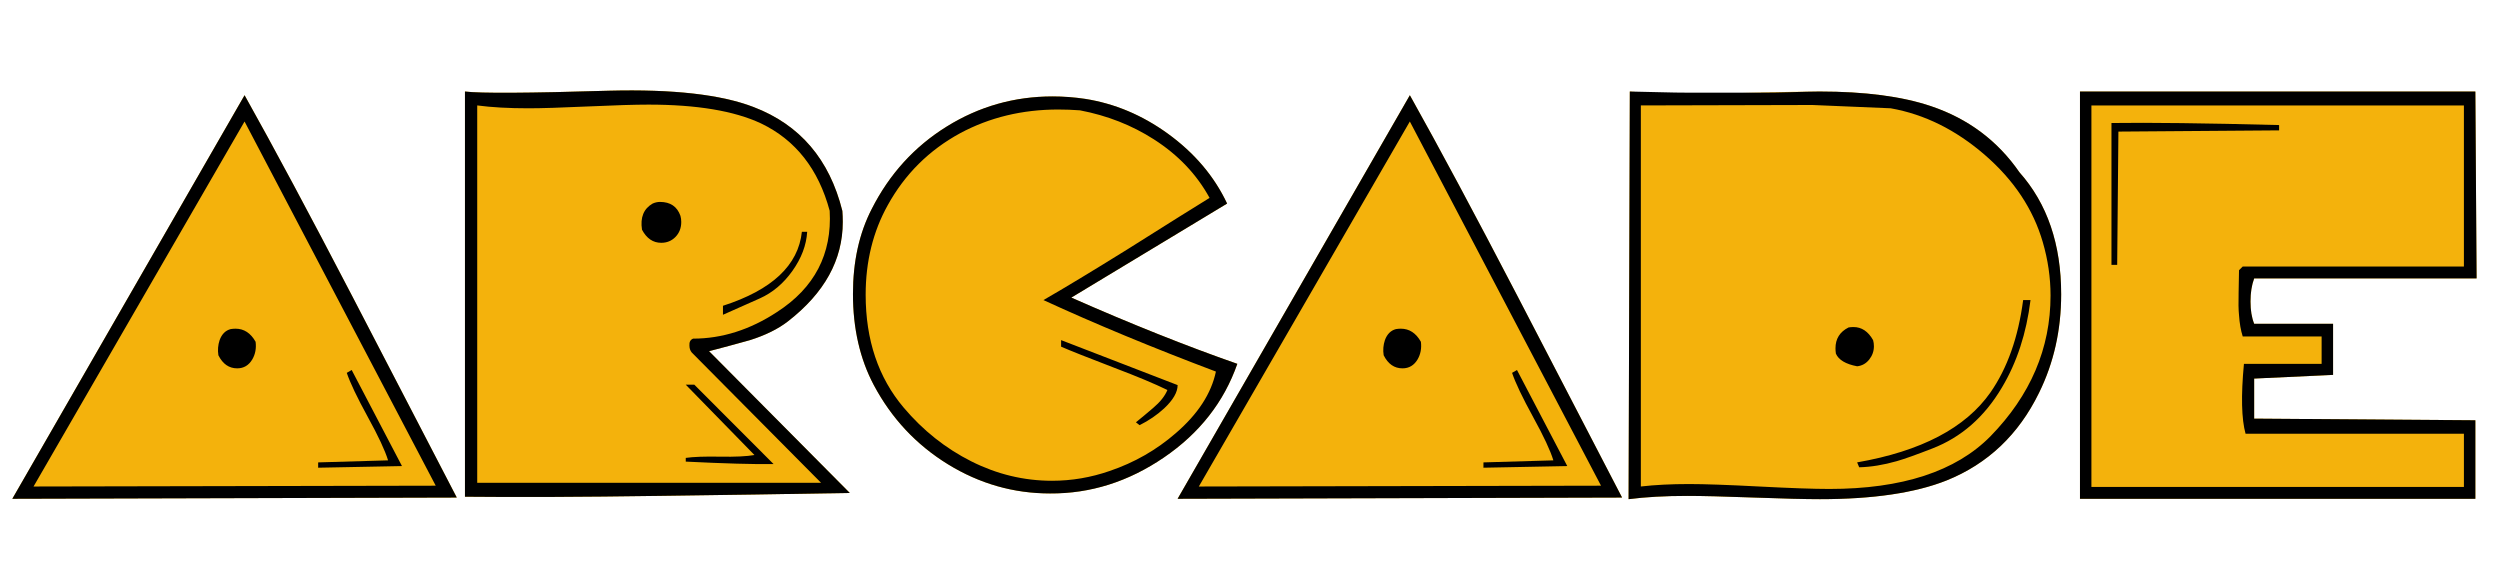<?xml version="1.0" encoding="UTF-8"?>
<!DOCTYPE svg  PUBLIC '-//W3C//DTD SVG 1.1//EN'  'http://www.w3.org/Graphics/SVG/1.1/DTD/svg11.dtd'>
<svg enable-background="new 0 0 566.929 129.21" version="1.1" viewBox="0 0 566.93 129.21" xml:space="preserve" xmlns="http://www.w3.org/2000/svg">

<g fill="#F4B20C">
	<path d="m2.794 113.11 52.668-91.516c6.676 11.93 14.773 27.044 24.295 45.341l23.829 45.896-100.79 0.279zm52.664-85.557m-47.852 82.775m50.358-32.823c0.186 1.484-0.062 2.813-0.742 3.986-0.804 1.362-1.947 2.04-3.431 2.04-1.854 0-3.277-0.987-4.265-2.967-0.185-1.174-0.092-2.317 0.278-3.431 0.494-1.359 1.328-2.193 2.503-2.504 0.371-0.061 0.742-0.093 1.113-0.093 1.916 2e-3 3.431 0.992 4.544 2.969z"/>
	<path d="m192.71 111.79c-14.467 0.252-28.935 0.473-43.403 0.663-17.313 0.25-31.935 0.313-43.867 0.189v-91.887c3.461 0.434 14.372 0.371 32.731-0.185 14.464-0.371 25.374 0.866 32.73 3.709 10.508 4.019 17.214 11.869 20.121 23.552 0.06 0.804 0.093 1.639 0.093 2.505 0 8.593-4.142 16.104-12.426 22.533-2.227 1.731-5.101 3.153-8.625 4.265-3.091 0.867-6.184 1.701-9.273 2.504l31.919 32.152zm-38.406-62.847c0.123 0.433 0.186 0.897 0.186 1.391 0 1.36-0.434 2.488-1.298 3.384-0.866 0.896-1.947 1.344-3.245 1.344-1.855 0-3.308-0.987-4.358-2.966-0.433-2.782 0.371-4.759 2.411-5.934 0.557-0.247 1.113-0.371 1.669-0.371 2.347 0 3.893 1.051 4.635 3.152zm21.124 56.298c-4.508 0.061-11.148-0.126-19.919-0.561v-0.842c1.73-0.249 4.326-0.344 7.789-0.279 3.461 0.061 6.057-0.064 7.788-0.373l-15.577-15.949 1.945 3e-3 17.974 18.001zm7.619-52.681c-0.185 3.029-1.298 5.98-3.337 8.854-2.041 2.875-4.513 4.96-7.418 6.259l-8.344 3.709v-2.041c11.126-3.584 17.091-9.18 17.895-16.782h1.204z"/>
	<path d="m280.59 82.507c-3.029 8.655-8.576 15.732-16.643 21.234-8.066 5.5-16.675 8.22-25.823 8.158-8.284 0-16.01-2.21-23.181-6.629-7.171-4.42-12.765-10.4-16.783-17.941-3.152-5.935-4.729-12.825-4.729-20.677 0-7.356 1.421-13.783 4.266-19.286 4.017-7.913 9.689-14.141 17.014-18.684 7.326-4.544 15.314-6.815 23.969-6.815 2.472 0 4.945 0.186 7.418 0.556 6.675 1.052 12.918 3.679 18.729 7.88 6.058 4.39 10.538 9.676 13.444 15.856-7.85 4.761-19.626 11.868-35.326 21.326 13.6 5.999 26.149 11.006 37.645 15.022zm-13.536 4.823c0 1.608-1.02 3.37-3.06 5.285-1.608 1.483-3.462 2.75-5.563 3.802l-0.835-0.649c1.298-1.051 2.596-2.133 3.895-3.245 1.607-1.359 2.688-2.72 3.245-4.08-2.906-1.421-6.894-3.09-11.961-5.007-6.119-2.348-10.168-3.955-12.146-4.82v-1.486l26.425 10.2z"/>
	<path d="m267.05 113.11 52.667-91.516c6.676 11.93 14.773 27.044 24.295 45.341l23.829 45.896-100.79 0.279zm55.17-35.605c0.185 1.484-0.063 2.813-0.742 3.986-0.805 1.362-1.947 2.04-3.432 2.04-1.854 0-3.276-0.987-4.266-2.967-0.186-1.174-0.093-2.317 0.278-3.431 0.494-1.359 1.329-2.193 2.504-2.504 0.371-0.061 0.742-0.093 1.112-0.093 1.917 2e-3 3.433 0.992 4.546 2.969zm33.195 28.188-19.01 0.371v-1.206l15.857-0.463c-0.682-2.226-2.195-5.472-4.545-9.736-2.473-4.512-4.079-7.882-4.821-10.106l1.112-0.649 11.407 21.789z"/>
	<path d="m462.41 89.046c-4.636 9.501-11.623 16.133-20.955 19.896-7.109 2.837-16.69 4.256-28.745 4.256-3.276 0-8.283-0.125-15.02-0.371-6.738-0.247-11.746-0.371-15.022-0.371-5.067 0-9.518 0.247-13.351 0.742l0.278-92.443c3.709 0.371 7.941 0.557 12.701 0.557 3.276 0 8.314-0.093 15.115-0.278 6.799-0.186 11.869-0.278 15.205-0.278 10.323 0 18.762 1.111 25.313 3.331 8.406 2.838 15.083 7.834 20.028 14.992 6.306 7.094 9.457 16.317 9.457 27.667 1e-3 8.082-1.667 15.516-5.004 22.3zm-37.646-11.916c0.124 0.434 0.186 0.896 0.186 1.392 0 1.112-0.356 2.117-1.066 3.013-0.711 0.896-1.622 1.407-2.735 1.529-2.597-0.492-4.204-1.451-4.821-2.873-0.063-0.433-0.093-0.834-0.093-1.205 0-2.164 0.988-3.74 2.967-4.73 0.371-0.061 0.742-0.092 1.113-0.092 1.853 0 3.337 0.989 4.449 2.966zm35.699-9.087c-0.928 7.543-3.093 14.157-6.491 19.842-3.957 6.677-9.212 11.282-15.764 13.816-3.648 1.421-6.338 2.379-8.065 2.874-3.029 0.866-5.874 1.328-8.531 1.392l-0.464-1.113c14.525-2.535 24.603-7.82 30.228-15.855 3.832-5.501 6.306-12.485 7.418-20.955h1.669z"/>
	<path d="m561.62 63.129h-50.44c-0.557 1.498-0.835 3.246-0.835 5.241 0 1.997 0.278 3.68 0.835 5.053h17.895v11.589l-17.895 0.835v9.087l50.162 0.371v17.802h-89.662v-92.352h89.662l0.278 42.374zm-44.785-33.566-36.439 0.278-0.278 30.228h-1.297v-32.174c8.529-0.122 21.2 0.033 38.015 0.464v1.204z"/>
</g>

	<path d="m2.794 113.11 52.668-91.516c6.676 11.93 14.773 27.044 24.295 45.341l23.829 45.896-100.79 0.279zm96.018-2.968-43.354-82.589-47.852 82.775 91.206-0.186zm-40.848-32.637c0.186 1.484-0.062 2.813-0.742 3.986-0.804 1.362-1.947 2.04-3.431 2.04-1.854 0-3.277-0.987-4.265-2.967-0.185-1.174-0.092-2.317 0.278-3.431 0.494-1.359 1.328-2.193 2.503-2.504 0.371-0.061 0.742-0.093 1.113-0.093 1.916 2e-3 3.431 0.992 4.544 2.969zm33.195 28.188-19.009 0.371v-1.206l15.855-0.463c-0.681-2.226-2.195-5.472-4.543-9.736-2.473-4.512-4.08-7.882-4.822-10.106l1.113-0.649 11.406 21.789z"/>
	<path d="m192.71 111.79c-14.467 0.252-28.935 0.473-43.403 0.663-17.313 0.25-31.935 0.313-43.867 0.189v-91.887c3.461 0.434 14.372 0.371 32.731-0.185 14.464-0.371 25.374 0.866 32.73 3.709 10.508 4.019 17.214 11.869 20.121 23.552 0.06 0.804 0.093 1.639 0.093 2.505 0 8.593-4.142 16.104-12.426 22.533-2.227 1.731-5.101 3.153-8.625 4.265-3.091 0.867-6.184 1.701-9.273 2.504l31.919 32.152zm-4.562-63.988c-2.536-9.446-7.728-16.053-15.578-19.819-6.059-2.839-14.557-4.26-25.499-4.26-3.029 0-7.603 0.138-13.723 0.417s-10.632 0.418-13.538 0.418c-4.45 0-8.314-0.216-11.59-0.649v85.581h77.979l-29.326-29.55c-0.354-0.432-0.529-0.957-0.529-1.575-0.062-0.803 0.217-1.327 0.835-1.573 6.551 0 12.888-2.007 19.008-6.022 8.529-5.493 12.517-13.151 11.961-22.968zm-33.844 1.141c0.123 0.433 0.186 0.897 0.186 1.391 0 1.36-0.434 2.488-1.298 3.384-0.866 0.896-1.947 1.344-3.245 1.344-1.855 0-3.308-0.987-4.358-2.966-0.433-2.782 0.371-4.759 2.411-5.934 0.557-0.247 1.113-0.371 1.669-0.371 2.347 0 3.893 1.051 4.635 3.152zm21.124 56.298c-4.508 0.061-11.148-0.126-19.919-0.561v-0.842c1.73-0.249 4.326-0.344 7.789-0.279 3.461 0.061 6.057-0.064 7.788-0.373l-15.577-15.949 1.945 3e-3 17.974 18.001zm7.619-52.681c-0.185 3.029-1.298 5.98-3.337 8.854-2.041 2.875-4.513 4.96-7.418 6.259l-8.344 3.709v-2.041c11.126-3.584 17.091-9.18 17.895-16.782h1.204z"/>
	<path d="m280.59 82.507c-3.029 8.655-8.576 15.732-16.643 21.234-8.066 5.5-16.675 8.22-25.823 8.158-8.284 0-16.01-2.21-23.181-6.629-7.171-4.42-12.765-10.4-16.783-17.941-3.152-5.935-4.729-12.825-4.729-20.677 0-7.356 1.421-13.783 4.266-19.286 4.017-7.913 9.689-14.141 17.014-18.684 7.326-4.544 15.314-6.815 23.969-6.815 2.472 0 4.945 0.186 7.418 0.556 6.675 1.052 12.918 3.679 18.729 7.88 6.058 4.39 10.538 9.676 13.444 15.856-7.85 4.761-19.626 11.868-35.326 21.326 13.6 5.999 26.149 11.006 37.645 15.022zm-4.855 1.756c-14.334-5.404-27.371-10.81-39.108-16.213 4.824-2.779 11.164-6.61 19.021-11.493 9.401-5.931 15.618-9.824 18.649-11.679-2.906-5.319-7.11-9.742-12.612-13.269-5.008-3.217-10.604-5.413-16.785-6.59-1.669-0.122-3.308-0.185-4.915-0.185-8.161 0-15.58 1.793-22.256 5.377-7.048 3.834-12.521 9.273-16.415 16.32-3.337 5.997-5.006 12.765-5.006 20.306 0 10.262 2.873 18.792 8.618 25.591 4.388 5.193 9.5 9.256 15.339 12.193 5.838 2.936 11.94 4.404 18.306 4.404 4.448 0 8.804-0.74 13.067-2.219 5.623-1.908 10.628-4.773 15.015-8.593 5.004-4.309 8.029-8.961 9.082-13.95zm-8.681 3.067c0 1.608-1.02 3.37-3.06 5.285-1.608 1.483-3.462 2.75-5.563 3.802l-0.835-0.649c1.298-1.051 2.596-2.133 3.895-3.245 1.607-1.359 2.688-2.72 3.245-4.08-2.906-1.421-6.894-3.09-11.961-5.007-6.119-2.348-10.168-3.955-12.146-4.82v-1.486l26.425 10.2z"/>
	<path d="m267.05 113.11 52.667-91.516c6.676 11.93 14.773 27.044 24.295 45.341l23.829 45.896-100.79 0.279zm96.018-2.968-43.355-82.589-47.852 82.775 91.207-0.186zm-40.848-32.637c0.185 1.484-0.063 2.813-0.742 3.986-0.805 1.362-1.947 2.04-3.432 2.04-1.854 0-3.276-0.987-4.266-2.967-0.186-1.174-0.093-2.317 0.278-3.431 0.494-1.359 1.329-2.193 2.504-2.504 0.371-0.061 0.742-0.093 1.112-0.093 1.917 2e-3 3.433 0.992 4.546 2.969zm33.195 28.188-19.01 0.371v-1.206l15.857-0.463c-0.682-2.226-2.195-5.472-4.545-9.736-2.473-4.512-4.079-7.882-4.821-10.106l1.112-0.649 11.407 21.789z"/>
	<path d="m462.41 89.046c-4.636 9.501-11.623 16.133-20.955 19.896-7.109 2.837-16.69 4.256-28.745 4.256-3.276 0-8.283-0.125-15.02-0.371-6.738-0.247-11.746-0.371-15.022-0.371-5.067 0-9.518 0.247-13.351 0.742l0.278-92.443c5.184 0.078 8.987 0.264 13.748 0.264 3.275 0 7.342-0.016 14.429 0 6.801 0.014 11.509-0.264 14.845-0.264 10.323 0 18.762 1.111 25.313 3.331 8.406 2.838 15.083 7.834 20.028 14.992 6.306 7.094 9.457 16.317 9.457 27.667 0 8.083-1.668 15.517-5.005 22.301zm0.835-34.141c-2.165-7.463-6.538-14.048-13.12-19.753-6.584-5.705-13.709-9.238-21.373-10.595l-17.76-0.747-38.894 0.098v86.415c3.214-0.37 6.862-0.556 10.94-0.556 3.462 0 8.747 0.186 15.856 0.556 7.107 0.371 12.425 0.557 15.948 0.557 16.504 0 28.682-3.978 36.532-11.935 9.088-9.313 13.631-19.954 13.631-31.921 1e-3 -4.07-0.588-8.109-1.76-12.119zm-38.481 22.225c0.124 0.434 0.186 0.896 0.186 1.392 0 1.112-0.356 2.117-1.066 3.013-0.711 0.896-1.622 1.407-2.735 1.529-2.597-0.492-4.204-1.451-4.821-2.873-0.063-0.433-0.093-0.834-0.093-1.205 0-2.164 0.988-3.74 2.967-4.73 0.371-0.061 0.742-0.092 1.113-0.092 1.853 0 3.337 0.989 4.449 2.966zm35.699-9.087c-0.928 7.543-3.093 14.157-6.491 19.842-3.957 6.677-9.212 11.282-15.764 13.816-3.648 1.421-6.338 2.379-8.065 2.874-3.029 0.866-5.874 1.328-8.531 1.392l-0.464-1.113c14.525-2.535 24.603-7.82 30.228-15.855 3.832-5.501 6.306-12.485 7.418-20.955h1.669z"/>
	<path d="m561.62 63.129h-50.44c-0.557 1.498-0.835 3.246-0.835 5.241 0 1.997 0.278 3.68 0.835 5.053h17.895v11.589l-17.895 0.835v9.087l50.162 0.371v17.802h-89.662v-92.352h89.662l0.278 42.374zm-2.874 47.288v-12.052h-49.514c-0.927-3.339-1.053-8.624-0.37-15.857h17.616v-6.211h-17.891c-0.435-1.359-0.714-2.967-0.839-4.822-0.126-1.174-0.154-2.875-0.093-5.1 0.061-2.472 0.093-4.172 0.093-5.1l0.835-0.835h50.162v-36.531h-84.471v86.508h84.472zm-41.911-80.854-36.439 0.278-0.278 30.228h-1.297v-32.174c8.529-0.122 21.2 0.033 38.015 0.464v1.204z"/>

</svg>
